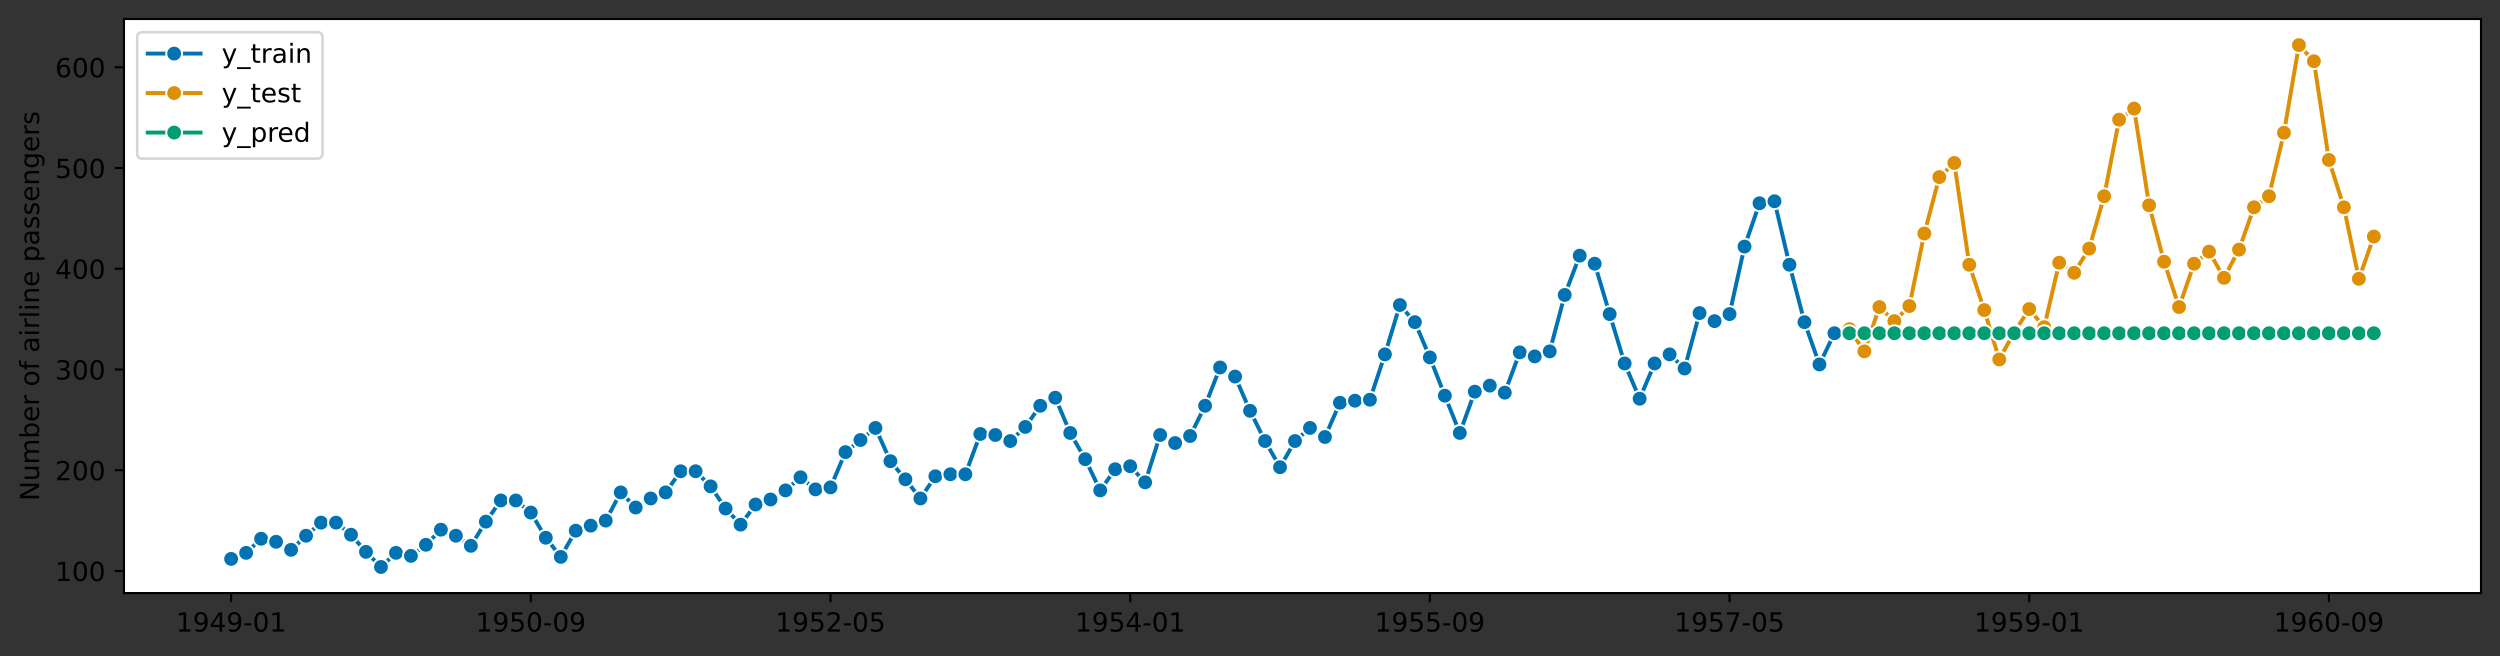 <?xml version="1.0" encoding="utf-8" standalone="no"?>
<!DOCTYPE svg PUBLIC "-//W3C//DTD SVG 1.1//EN"
  "http://www.w3.org/Graphics/SVG/1.1/DTD/svg11.dtd">
<!-- Created with matplotlib (https://matplotlib.org/) -->
<svg height="248.518pt" version="1.1" viewBox="0 0 946.966 248.518" width="946.966pt" xmlns="http://www.w3.org/2000/svg" xmlns:xlink="http://www.w3.org/1999/xlink">
 <rect x="0" y="0" width="946.966" height="248.518" fill="#333333" stroke="none"/>
 <defs>
  <style type="text/css">*{stroke-linecap:butt;stroke-linejoin:round;}</style>
 </defs>
 <g id="figure_1">
  <g id="patch_1">
   <path d="M 0 248.518 
L 946.966 248.518 
L 946.966 0 
L 0 0 
z
" style="fill:none;"/>
  </g>
  <g id="axes_1">
   <g id="patch_2">
    <path d="M 46.966 224.64 
L 939.766 224.64 
L 939.766 7.2 
L 46.966 7.2 
z
" style="fill:#ffffff;"/>
   </g>
   <g id="matplotlib.axis_1">
    <g id="xtick_1">
     <g id="line2d_1">
      <defs>
       <path d="M 0 0 
L 0 3.5 
" id="m942832adcb" style="stroke:#000000;stroke-width:0.8;"/>
      </defs>
      <g>
       <use style="stroke:#000000;stroke-width:0.8;" x="87.547" xlink:href="#m942832adcb" y="224.64"/>
      </g>
     </g>
     <g id="text_1">
      <!-- 1949-01 -->
      <g transform="translate(66.656 239.238)scale(0.1 -0.1)">
       <defs>
        <path d="M 12.406 8.297 
L 28.516 8.297 
L 28.516 63.922 
L 10.984 60.406 
L 10.984 69.391 
L 28.422 72.906 
L 38.281 72.906 
L 38.281 8.297 
L 54.391 8.297 
L 54.391 0 
L 12.406 0 
z
" id="DejaVuSans-49"/>
        <path d="M 10.984 1.516 
L 10.984 10.5 
Q 14.703 8.734 18.5 7.812 
Q 22.312 6.891 25.984 6.891 
Q 35.75 6.891 40.891 13.453 
Q 46.047 20.016 46.781 33.406 
Q 43.953 29.203 39.594 26.953 
Q 35.25 24.703 29.984 24.703 
Q 19.047 24.703 12.672 31.312 
Q 6.297 37.938 6.297 49.422 
Q 6.297 60.641 12.938 67.422 
Q 19.578 74.219 30.609 74.219 
Q 43.266 74.219 49.922 64.516 
Q 56.594 54.828 56.594 36.375 
Q 56.594 19.141 48.406 8.859 
Q 40.234 -1.422 26.422 -1.422 
Q 22.703 -1.422 18.891 -0.688 
Q 15.094 0.047 10.984 1.516 
z
M 30.609 32.422 
Q 37.25 32.422 41.125 36.953 
Q 45.016 41.5 45.016 49.422 
Q 45.016 57.281 41.125 61.844 
Q 37.25 66.406 30.609 66.406 
Q 23.969 66.406 20.094 61.844 
Q 16.219 57.281 16.219 49.422 
Q 16.219 41.5 20.094 36.953 
Q 23.969 32.422 30.609 32.422 
z
" id="DejaVuSans-57"/>
        <path d="M 37.797 64.312 
L 12.891 25.391 
L 37.797 25.391 
z
M 35.203 72.906 
L 47.609 72.906 
L 47.609 25.391 
L 58.016 25.391 
L 58.016 17.188 
L 47.609 17.188 
L 47.609 0 
L 37.797 0 
L 37.797 17.188 
L 4.891 17.188 
L 4.891 26.703 
z
" id="DejaVuSans-52"/>
        <path d="M 4.891 31.391 
L 31.203 31.391 
L 31.203 23.391 
L 4.891 23.391 
z
" id="DejaVuSans-45"/>
        <path d="M 31.781 66.406 
Q 24.172 66.406 20.328 58.906 
Q 16.5 51.422 16.5 36.375 
Q 16.5 21.391 20.328 13.891 
Q 24.172 6.391 31.781 6.391 
Q 39.453 6.391 43.281 13.891 
Q 47.125 21.391 47.125 36.375 
Q 47.125 51.422 43.281 58.906 
Q 39.453 66.406 31.781 66.406 
z
M 31.781 74.219 
Q 44.047 74.219 50.516 64.516 
Q 56.984 54.828 56.984 36.375 
Q 56.984 17.969 50.516 8.266 
Q 44.047 -1.422 31.781 -1.422 
Q 19.531 -1.422 13.062 8.266 
Q 6.594 17.969 6.594 36.375 
Q 6.594 54.828 13.062 64.516 
Q 19.531 74.219 31.781 74.219 
z
" id="DejaVuSans-48"/>
       </defs>
       <use xlink:href="#DejaVuSans-49"/>
       <use x="63.623" xlink:href="#DejaVuSans-57"/>
       <use x="127.246" xlink:href="#DejaVuSans-52"/>
       <use x="190.869" xlink:href="#DejaVuSans-57"/>
       <use x="254.492" xlink:href="#DejaVuSans-45"/>
       <use x="290.576" xlink:href="#DejaVuSans-48"/>
       <use x="354.199" xlink:href="#DejaVuSans-49"/>
      </g>
     </g>
    </g>
    <g id="xtick_2">
     <g id="line2d_2">
      <g>
       <use style="stroke:#000000;stroke-width:0.8;" x="201.063" xlink:href="#m942832adcb" y="224.64"/>
      </g>
     </g>
     <g id="text_2">
      <!-- 1950-09 -->
      <g transform="translate(180.172 239.238)scale(0.1 -0.1)">
       <defs>
        <path d="M 10.797 72.906 
L 49.516 72.906 
L 49.516 64.594 
L 19.828 64.594 
L 19.828 46.734 
Q 21.969 47.469 24.109 47.828 
Q 26.266 48.188 28.422 48.188 
Q 40.625 48.188 47.75 41.5 
Q 54.891 34.812 54.891 23.391 
Q 54.891 11.625 47.562 5.094 
Q 40.234 -1.422 26.906 -1.422 
Q 22.312 -1.422 17.547 -0.641 
Q 12.797 0.141 7.719 1.703 
L 7.719 11.625 
Q 12.109 9.234 16.797 8.062 
Q 21.484 6.891 26.703 6.891 
Q 35.156 6.891 40.078 11.328 
Q 45.016 15.766 45.016 23.391 
Q 45.016 31 40.078 35.438 
Q 35.156 39.891 26.703 39.891 
Q 22.75 39.891 18.812 39.016 
Q 14.891 38.141 10.797 36.281 
z
" id="DejaVuSans-53"/>
       </defs>
       <use xlink:href="#DejaVuSans-49"/>
       <use x="63.623" xlink:href="#DejaVuSans-57"/>
       <use x="127.246" xlink:href="#DejaVuSans-53"/>
       <use x="190.869" xlink:href="#DejaVuSans-48"/>
       <use x="254.492" xlink:href="#DejaVuSans-45"/>
       <use x="290.576" xlink:href="#DejaVuSans-48"/>
       <use x="354.199" xlink:href="#DejaVuSans-57"/>
      </g>
     </g>
    </g>
    <g id="xtick_3">
     <g id="line2d_3">
      <g>
       <use style="stroke:#000000;stroke-width:0.8;" x="314.579" xlink:href="#m942832adcb" y="224.64"/>
      </g>
     </g>
     <g id="text_3">
      <!-- 1952-05 -->
      <g transform="translate(293.687 239.238)scale(0.1 -0.1)">
       <defs>
        <path d="M 19.188 8.297 
L 53.609 8.297 
L 53.609 0 
L 7.328 0 
L 7.328 8.297 
Q 12.938 14.109 22.625 23.891 
Q 32.328 33.688 34.812 36.531 
Q 39.547 41.844 41.422 45.531 
Q 43.312 49.219 43.312 52.781 
Q 43.312 58.594 39.234 62.25 
Q 35.156 65.922 28.609 65.922 
Q 23.969 65.922 18.812 64.312 
Q 13.672 62.703 7.812 59.422 
L 7.812 69.391 
Q 13.766 71.781 18.938 73 
Q 24.125 74.219 28.422 74.219 
Q 39.75 74.219 46.484 68.547 
Q 53.219 62.891 53.219 53.422 
Q 53.219 48.922 51.531 44.891 
Q 49.859 40.875 45.406 35.406 
Q 44.188 33.984 37.641 27.219 
Q 31.109 20.453 19.188 8.297 
z
" id="DejaVuSans-50"/>
       </defs>
       <use xlink:href="#DejaVuSans-49"/>
       <use x="63.623" xlink:href="#DejaVuSans-57"/>
       <use x="127.246" xlink:href="#DejaVuSans-53"/>
       <use x="190.869" xlink:href="#DejaVuSans-50"/>
       <use x="254.492" xlink:href="#DejaVuSans-45"/>
       <use x="290.576" xlink:href="#DejaVuSans-48"/>
       <use x="354.199" xlink:href="#DejaVuSans-53"/>
      </g>
     </g>
    </g>
    <g id="xtick_4">
     <g id="line2d_4">
      <g>
       <use style="stroke:#000000;stroke-width:0.8;" x="428.094" xlink:href="#m942832adcb" y="224.64"/>
      </g>
     </g>
     <g id="text_4">
      <!-- 1954-01 -->
      <g transform="translate(407.203 239.238)scale(0.1 -0.1)">
       <use xlink:href="#DejaVuSans-49"/>
       <use x="63.623" xlink:href="#DejaVuSans-57"/>
       <use x="127.246" xlink:href="#DejaVuSans-53"/>
       <use x="190.869" xlink:href="#DejaVuSans-52"/>
       <use x="254.492" xlink:href="#DejaVuSans-45"/>
       <use x="290.576" xlink:href="#DejaVuSans-48"/>
       <use x="354.199" xlink:href="#DejaVuSans-49"/>
      </g>
     </g>
    </g>
    <g id="xtick_5">
     <g id="line2d_5">
      <g>
       <use style="stroke:#000000;stroke-width:0.8;" x="541.61" xlink:href="#m942832adcb" y="224.64"/>
      </g>
     </g>
     <g id="text_5">
      <!-- 1955-09 -->
      <g transform="translate(520.718 239.238)scale(0.1 -0.1)">
       <use xlink:href="#DejaVuSans-49"/>
       <use x="63.623" xlink:href="#DejaVuSans-57"/>
       <use x="127.246" xlink:href="#DejaVuSans-53"/>
       <use x="190.869" xlink:href="#DejaVuSans-53"/>
       <use x="254.492" xlink:href="#DejaVuSans-45"/>
       <use x="290.576" xlink:href="#DejaVuSans-48"/>
       <use x="354.199" xlink:href="#DejaVuSans-57"/>
      </g>
     </g>
    </g>
    <g id="xtick_6">
     <g id="line2d_6">
      <g>
       <use style="stroke:#000000;stroke-width:0.8;" x="655.125" xlink:href="#m942832adcb" y="224.64"/>
      </g>
     </g>
     <g id="text_6">
      <!-- 1957-05 -->
      <g transform="translate(634.234 239.238)scale(0.1 -0.1)">
       <defs>
        <path d="M 8.203 72.906 
L 55.078 72.906 
L 55.078 68.703 
L 28.609 0 
L 18.312 0 
L 43.219 64.594 
L 8.203 64.594 
z
" id="DejaVuSans-55"/>
       </defs>
       <use xlink:href="#DejaVuSans-49"/>
       <use x="63.623" xlink:href="#DejaVuSans-57"/>
       <use x="127.246" xlink:href="#DejaVuSans-53"/>
       <use x="190.869" xlink:href="#DejaVuSans-55"/>
       <use x="254.492" xlink:href="#DejaVuSans-45"/>
       <use x="290.576" xlink:href="#DejaVuSans-48"/>
       <use x="354.199" xlink:href="#DejaVuSans-53"/>
      </g>
     </g>
    </g>
    <g id="xtick_7">
     <g id="line2d_7">
      <g>
       <use style="stroke:#000000;stroke-width:0.8;" x="768.641" xlink:href="#m942832adcb" y="224.64"/>
      </g>
     </g>
     <g id="text_7">
      <!-- 1959-01 -->
      <g transform="translate(747.749 239.238)scale(0.1 -0.1)">
       <use xlink:href="#DejaVuSans-49"/>
       <use x="63.623" xlink:href="#DejaVuSans-57"/>
       <use x="127.246" xlink:href="#DejaVuSans-53"/>
       <use x="190.869" xlink:href="#DejaVuSans-57"/>
       <use x="254.492" xlink:href="#DejaVuSans-45"/>
       <use x="290.576" xlink:href="#DejaVuSans-48"/>
       <use x="354.199" xlink:href="#DejaVuSans-49"/>
      </g>
     </g>
    </g>
    <g id="xtick_8">
     <g id="line2d_8">
      <g>
       <use style="stroke:#000000;stroke-width:0.8;" x="882.156" xlink:href="#m942832adcb" y="224.64"/>
      </g>
     </g>
     <g id="text_8">
      <!-- 1960-09 -->
      <g transform="translate(861.265 239.238)scale(0.1 -0.1)">
       <defs>
        <path d="M 33.016 40.375 
Q 26.375 40.375 22.484 35.828 
Q 18.609 31.297 18.609 23.391 
Q 18.609 15.531 22.484 10.953 
Q 26.375 6.391 33.016 6.391 
Q 39.656 6.391 43.531 10.953 
Q 47.406 15.531 47.406 23.391 
Q 47.406 31.297 43.531 35.828 
Q 39.656 40.375 33.016 40.375 
z
M 52.594 71.297 
L 52.594 62.312 
Q 48.875 64.062 45.094 64.984 
Q 41.312 65.922 37.594 65.922 
Q 27.828 65.922 22.672 59.328 
Q 17.531 52.734 16.797 39.406 
Q 19.672 43.656 24.016 45.922 
Q 28.375 48.188 33.594 48.188 
Q 44.578 48.188 50.953 41.516 
Q 57.328 34.859 57.328 23.391 
Q 57.328 12.156 50.688 5.359 
Q 44.047 -1.422 33.016 -1.422 
Q 20.359 -1.422 13.672 8.266 
Q 6.984 17.969 6.984 36.375 
Q 6.984 53.656 15.188 63.938 
Q 23.391 74.219 37.203 74.219 
Q 40.922 74.219 44.703 73.484 
Q 48.484 72.75 52.594 71.297 
z
" id="DejaVuSans-54"/>
       </defs>
       <use xlink:href="#DejaVuSans-49"/>
       <use x="63.623" xlink:href="#DejaVuSans-57"/>
       <use x="127.246" xlink:href="#DejaVuSans-54"/>
       <use x="190.869" xlink:href="#DejaVuSans-48"/>
       <use x="254.492" xlink:href="#DejaVuSans-45"/>
       <use x="290.576" xlink:href="#DejaVuSans-48"/>
       <use x="354.199" xlink:href="#DejaVuSans-57"/>
      </g>
     </g>
    </g>
   </g>
   <g id="matplotlib.axis_2">
    <g id="ytick_1">
     <g id="line2d_9">
      <defs>
       <path d="M 0 0 
L -3.5 0 
" id="m15d67c7ca5" style="stroke:#000000;stroke-width:0.8;"/>
      </defs>
      <g>
       <use style="stroke:#000000;stroke-width:0.8;" x="46.966" xlink:href="#m15d67c7ca5" y="216.283"/>
      </g>
     </g>
     <g id="text_9">
      <!-- 100 -->
      <g transform="translate(20.878 220.082)scale(0.1 -0.1)">
       <use xlink:href="#DejaVuSans-49"/>
       <use x="63.623" xlink:href="#DejaVuSans-48"/>
       <use x="127.246" xlink:href="#DejaVuSans-48"/>
      </g>
     </g>
    </g>
    <g id="ytick_2">
     <g id="line2d_10">
      <g>
       <use style="stroke:#000000;stroke-width:0.8;" x="46.966" xlink:href="#m15d67c7ca5" y="178.122"/>
      </g>
     </g>
     <g id="text_10">
      <!-- 200 -->
      <g transform="translate(20.878 181.921)scale(0.1 -0.1)">
       <use xlink:href="#DejaVuSans-50"/>
       <use x="63.623" xlink:href="#DejaVuSans-48"/>
       <use x="127.246" xlink:href="#DejaVuSans-48"/>
      </g>
     </g>
    </g>
    <g id="ytick_3">
     <g id="line2d_11">
      <g>
       <use style="stroke:#000000;stroke-width:0.8;" x="46.966" xlink:href="#m15d67c7ca5" y="139.961"/>
      </g>
     </g>
     <g id="text_11">
      <!-- 300 -->
      <g transform="translate(20.878 143.76)scale(0.1 -0.1)">
       <defs>
        <path d="M 40.578 39.312 
Q 47.656 37.797 51.625 33 
Q 55.609 28.219 55.609 21.188 
Q 55.609 10.406 48.188 4.484 
Q 40.766 -1.422 27.094 -1.422 
Q 22.516 -1.422 17.656 -0.516 
Q 12.797 0.391 7.625 2.203 
L 7.625 11.719 
Q 11.719 9.328 16.594 8.109 
Q 21.484 6.891 26.812 6.891 
Q 36.078 6.891 40.938 10.547 
Q 45.797 14.203 45.797 21.188 
Q 45.797 27.641 41.281 31.266 
Q 36.766 34.906 28.719 34.906 
L 20.219 34.906 
L 20.219 43.016 
L 29.109 43.016 
Q 36.375 43.016 40.234 45.922 
Q 44.094 48.828 44.094 54.297 
Q 44.094 59.906 40.109 62.906 
Q 36.141 65.922 28.719 65.922 
Q 24.656 65.922 20.016 65.031 
Q 15.375 64.156 9.812 62.312 
L 9.812 71.094 
Q 15.438 72.656 20.344 73.438 
Q 25.25 74.219 29.594 74.219 
Q 40.828 74.219 47.359 69.109 
Q 53.906 64.016 53.906 55.328 
Q 53.906 49.266 50.438 45.094 
Q 46.969 40.922 40.578 39.312 
z
" id="DejaVuSans-51"/>
       </defs>
       <use xlink:href="#DejaVuSans-51"/>
       <use x="63.623" xlink:href="#DejaVuSans-48"/>
       <use x="127.246" xlink:href="#DejaVuSans-48"/>
      </g>
     </g>
    </g>
    <g id="ytick_4">
     <g id="line2d_12">
      <g>
       <use style="stroke:#000000;stroke-width:0.8;" x="46.966" xlink:href="#m15d67c7ca5" y="101.801"/>
      </g>
     </g>
     <g id="text_12">
      <!-- 400 -->
      <g transform="translate(20.878 105.6)scale(0.1 -0.1)">
       <use xlink:href="#DejaVuSans-52"/>
       <use x="63.623" xlink:href="#DejaVuSans-48"/>
       <use x="127.246" xlink:href="#DejaVuSans-48"/>
      </g>
     </g>
    </g>
    <g id="ytick_5">
     <g id="line2d_13">
      <g>
       <use style="stroke:#000000;stroke-width:0.8;" x="46.966" xlink:href="#m15d67c7ca5" y="63.64"/>
      </g>
     </g>
     <g id="text_13">
      <!-- 500 -->
      <g transform="translate(20.878 67.439)scale(0.1 -0.1)">
       <use xlink:href="#DejaVuSans-53"/>
       <use x="63.623" xlink:href="#DejaVuSans-48"/>
       <use x="127.246" xlink:href="#DejaVuSans-48"/>
      </g>
     </g>
    </g>
    <g id="ytick_6">
     <g id="line2d_14">
      <g>
       <use style="stroke:#000000;stroke-width:0.8;" x="46.966" xlink:href="#m15d67c7ca5" y="25.479"/>
      </g>
     </g>
     <g id="text_14">
      <!-- 600 -->
      <g transform="translate(20.878 29.278)scale(0.1 -0.1)">
       <use xlink:href="#DejaVuSans-54"/>
       <use x="63.623" xlink:href="#DejaVuSans-48"/>
       <use x="127.246" xlink:href="#DejaVuSans-48"/>
      </g>
     </g>
    </g>
    <g id="text_15">
     <!-- Number of airline passengers -->
     <g transform="translate(14.798 189.729)rotate(-90)scale(0.1 -0.1)">
      <defs>
       <path d="M 9.812 72.906 
L 23.094 72.906 
L 55.422 11.922 
L 55.422 72.906 
L 64.984 72.906 
L 64.984 0 
L 51.703 0 
L 19.391 60.984 
L 19.391 0 
L 9.812 0 
z
" id="DejaVuSans-78"/>
       <path d="M 8.5 21.578 
L 8.5 54.688 
L 17.484 54.688 
L 17.484 21.922 
Q 17.484 14.156 20.5 10.266 
Q 23.531 6.391 29.594 6.391 
Q 36.859 6.391 41.078 11.031 
Q 45.312 15.672 45.312 23.688 
L 45.312 54.688 
L 54.297 54.688 
L 54.297 0 
L 45.312 0 
L 45.312 8.406 
Q 42.047 3.422 37.719 1 
Q 33.406 -1.422 27.688 -1.422 
Q 18.266 -1.422 13.375 4.438 
Q 8.5 10.297 8.5 21.578 
z
M 31.109 56 
z
" id="DejaVuSans-117"/>
       <path d="M 52 44.188 
Q 55.375 50.25 60.062 53.125 
Q 64.75 56 71.094 56 
Q 79.641 56 84.281 50.016 
Q 88.922 44.047 88.922 33.016 
L 88.922 0 
L 79.891 0 
L 79.891 32.719 
Q 79.891 40.578 77.094 44.375 
Q 74.312 48.188 68.609 48.188 
Q 61.625 48.188 57.562 43.547 
Q 53.516 38.922 53.516 30.906 
L 53.516 0 
L 44.484 0 
L 44.484 32.719 
Q 44.484 40.625 41.703 44.406 
Q 38.922 48.188 33.109 48.188 
Q 26.219 48.188 22.156 43.531 
Q 18.109 38.875 18.109 30.906 
L 18.109 0 
L 9.078 0 
L 9.078 54.688 
L 18.109 54.688 
L 18.109 46.188 
Q 21.188 51.219 25.484 53.609 
Q 29.781 56 35.688 56 
Q 41.656 56 45.828 52.969 
Q 50 49.953 52 44.188 
z
" id="DejaVuSans-109"/>
       <path d="M 48.688 27.297 
Q 48.688 37.203 44.609 42.844 
Q 40.531 48.484 33.406 48.484 
Q 26.266 48.484 22.188 42.844 
Q 18.109 37.203 18.109 27.297 
Q 18.109 17.391 22.188 11.75 
Q 26.266 6.109 33.406 6.109 
Q 40.531 6.109 44.609 11.75 
Q 48.688 17.391 48.688 27.297 
z
M 18.109 46.391 
Q 20.953 51.266 25.266 53.625 
Q 29.594 56 35.594 56 
Q 45.562 56 51.781 48.094 
Q 58.016 40.188 58.016 27.297 
Q 58.016 14.406 51.781 6.484 
Q 45.562 -1.422 35.594 -1.422 
Q 29.594 -1.422 25.266 0.953 
Q 20.953 3.328 18.109 8.203 
L 18.109 0 
L 9.078 0 
L 9.078 75.984 
L 18.109 75.984 
z
" id="DejaVuSans-98"/>
       <path d="M 56.203 29.594 
L 56.203 25.203 
L 14.891 25.203 
Q 15.484 15.922 20.484 11.062 
Q 25.484 6.203 34.422 6.203 
Q 39.594 6.203 44.453 7.469 
Q 49.312 8.734 54.109 11.281 
L 54.109 2.781 
Q 49.266 0.734 44.188 -0.344 
Q 39.109 -1.422 33.891 -1.422 
Q 20.797 -1.422 13.156 6.188 
Q 5.516 13.812 5.516 26.812 
Q 5.516 40.234 12.766 48.109 
Q 20.016 56 32.328 56 
Q 43.359 56 49.781 48.891 
Q 56.203 41.797 56.203 29.594 
z
M 47.219 32.234 
Q 47.125 39.594 43.094 43.984 
Q 39.062 48.391 32.422 48.391 
Q 24.906 48.391 20.391 44.141 
Q 15.875 39.891 15.188 32.172 
z
" id="DejaVuSans-101"/>
       <path d="M 41.109 46.297 
Q 39.594 47.172 37.812 47.578 
Q 36.031 48 33.891 48 
Q 26.266 48 22.188 43.047 
Q 18.109 38.094 18.109 28.812 
L 18.109 0 
L 9.078 0 
L 9.078 54.688 
L 18.109 54.688 
L 18.109 46.188 
Q 20.953 51.172 25.484 53.578 
Q 30.031 56 36.531 56 
Q 37.453 56 38.578 55.875 
Q 39.703 55.766 41.062 55.516 
z
" id="DejaVuSans-114"/>
       <path id="DejaVuSans-32"/>
       <path d="M 30.609 48.391 
Q 23.391 48.391 19.188 42.75 
Q 14.984 37.109 14.984 27.297 
Q 14.984 17.484 19.156 11.844 
Q 23.344 6.203 30.609 6.203 
Q 37.797 6.203 41.984 11.859 
Q 46.188 17.531 46.188 27.297 
Q 46.188 37.016 41.984 42.703 
Q 37.797 48.391 30.609 48.391 
z
M 30.609 56 
Q 42.328 56 49.016 48.375 
Q 55.719 40.766 55.719 27.297 
Q 55.719 13.875 49.016 6.219 
Q 42.328 -1.422 30.609 -1.422 
Q 18.844 -1.422 12.172 6.219 
Q 5.516 13.875 5.516 27.297 
Q 5.516 40.766 12.172 48.375 
Q 18.844 56 30.609 56 
z
" id="DejaVuSans-111"/>
       <path d="M 37.109 75.984 
L 37.109 68.5 
L 28.516 68.5 
Q 23.688 68.5 21.797 66.547 
Q 19.922 64.594 19.922 59.516 
L 19.922 54.688 
L 34.719 54.688 
L 34.719 47.703 
L 19.922 47.703 
L 19.922 0 
L 10.891 0 
L 10.891 47.703 
L 2.297 47.703 
L 2.297 54.688 
L 10.891 54.688 
L 10.891 58.5 
Q 10.891 67.625 15.141 71.797 
Q 19.391 75.984 28.609 75.984 
z
" id="DejaVuSans-102"/>
       <path d="M 34.281 27.484 
Q 23.391 27.484 19.188 25 
Q 14.984 22.516 14.984 16.5 
Q 14.984 11.719 18.141 8.906 
Q 21.297 6.109 26.703 6.109 
Q 34.188 6.109 38.703 11.406 
Q 43.219 16.703 43.219 25.484 
L 43.219 27.484 
z
M 52.203 31.203 
L 52.203 0 
L 43.219 0 
L 43.219 8.297 
Q 40.141 3.328 35.547 0.953 
Q 30.953 -1.422 24.312 -1.422 
Q 15.922 -1.422 10.953 3.297 
Q 6 8.016 6 15.922 
Q 6 25.141 12.172 29.828 
Q 18.359 34.516 30.609 34.516 
L 43.219 34.516 
L 43.219 35.406 
Q 43.219 41.609 39.141 45 
Q 35.062 48.391 27.688 48.391 
Q 23 48.391 18.547 47.266 
Q 14.109 46.141 10.016 43.891 
L 10.016 52.203 
Q 14.938 54.109 19.578 55.047 
Q 24.219 56 28.609 56 
Q 40.484 56 46.344 49.844 
Q 52.203 43.703 52.203 31.203 
z
" id="DejaVuSans-97"/>
       <path d="M 9.422 54.688 
L 18.406 54.688 
L 18.406 0 
L 9.422 0 
z
M 9.422 75.984 
L 18.406 75.984 
L 18.406 64.594 
L 9.422 64.594 
z
" id="DejaVuSans-105"/>
       <path d="M 9.422 75.984 
L 18.406 75.984 
L 18.406 0 
L 9.422 0 
z
" id="DejaVuSans-108"/>
       <path d="M 54.891 33.016 
L 54.891 0 
L 45.906 0 
L 45.906 32.719 
Q 45.906 40.484 42.875 44.328 
Q 39.844 48.188 33.797 48.188 
Q 26.516 48.188 22.312 43.547 
Q 18.109 38.922 18.109 30.906 
L 18.109 0 
L 9.078 0 
L 9.078 54.688 
L 18.109 54.688 
L 18.109 46.188 
Q 21.344 51.125 25.703 53.562 
Q 30.078 56 35.797 56 
Q 45.219 56 50.047 50.172 
Q 54.891 44.344 54.891 33.016 
z
" id="DejaVuSans-110"/>
       <path d="M 18.109 8.203 
L 18.109 -20.797 
L 9.078 -20.797 
L 9.078 54.688 
L 18.109 54.688 
L 18.109 46.391 
Q 20.953 51.266 25.266 53.625 
Q 29.594 56 35.594 56 
Q 45.562 56 51.781 48.094 
Q 58.016 40.188 58.016 27.297 
Q 58.016 14.406 51.781 6.484 
Q 45.562 -1.422 35.594 -1.422 
Q 29.594 -1.422 25.266 0.953 
Q 20.953 3.328 18.109 8.203 
z
M 48.688 27.297 
Q 48.688 37.203 44.609 42.844 
Q 40.531 48.484 33.406 48.484 
Q 26.266 48.484 22.188 42.844 
Q 18.109 37.203 18.109 27.297 
Q 18.109 17.391 22.188 11.75 
Q 26.266 6.109 33.406 6.109 
Q 40.531 6.109 44.609 11.75 
Q 48.688 17.391 48.688 27.297 
z
" id="DejaVuSans-112"/>
       <path d="M 44.281 53.078 
L 44.281 44.578 
Q 40.484 46.531 36.375 47.5 
Q 32.281 48.484 27.875 48.484 
Q 21.188 48.484 17.844 46.438 
Q 14.5 44.391 14.5 40.281 
Q 14.5 37.156 16.891 35.375 
Q 19.281 33.594 26.516 31.984 
L 29.594 31.297 
Q 39.156 29.25 43.188 25.516 
Q 47.219 21.781 47.219 15.094 
Q 47.219 7.469 41.188 3.016 
Q 35.156 -1.422 24.609 -1.422 
Q 20.219 -1.422 15.453 -0.562 
Q 10.688 0.297 5.422 2 
L 5.422 11.281 
Q 10.406 8.688 15.234 7.391 
Q 20.062 6.109 24.812 6.109 
Q 31.156 6.109 34.562 8.281 
Q 37.984 10.453 37.984 14.406 
Q 37.984 18.062 35.516 20.016 
Q 33.062 21.969 24.703 23.781 
L 21.578 24.516 
Q 13.234 26.266 9.516 29.906 
Q 5.812 33.547 5.812 39.891 
Q 5.812 47.609 11.281 51.797 
Q 16.75 56 26.812 56 
Q 31.781 56 36.172 55.266 
Q 40.578 54.547 44.281 53.078 
z
" id="DejaVuSans-115"/>
       <path d="M 45.406 27.984 
Q 45.406 37.75 41.375 43.109 
Q 37.359 48.484 30.078 48.484 
Q 22.859 48.484 18.828 43.109 
Q 14.797 37.75 14.797 27.984 
Q 14.797 18.266 18.828 12.891 
Q 22.859 7.516 30.078 7.516 
Q 37.359 7.516 41.375 12.891 
Q 45.406 18.266 45.406 27.984 
z
M 54.391 6.781 
Q 54.391 -7.172 48.188 -13.984 
Q 42 -20.797 29.203 -20.797 
Q 24.469 -20.797 20.266 -20.094 
Q 16.062 -19.391 12.109 -17.922 
L 12.109 -9.188 
Q 16.062 -11.328 19.922 -12.344 
Q 23.781 -13.375 27.781 -13.375 
Q 36.625 -13.375 41.016 -8.766 
Q 45.406 -4.156 45.406 5.172 
L 45.406 9.625 
Q 42.625 4.781 38.281 2.391 
Q 33.938 0 27.875 0 
Q 17.828 0 11.672 7.656 
Q 5.516 15.328 5.516 27.984 
Q 5.516 40.672 11.672 48.328 
Q 17.828 56 27.875 56 
Q 33.938 56 38.281 53.609 
Q 42.625 51.219 45.406 46.391 
L 45.406 54.688 
L 54.391 54.688 
z
" id="DejaVuSans-103"/>
      </defs>
      <use xlink:href="#DejaVuSans-78"/>
      <use x="74.805" xlink:href="#DejaVuSans-117"/>
      <use x="138.184" xlink:href="#DejaVuSans-109"/>
      <use x="235.596" xlink:href="#DejaVuSans-98"/>
      <use x="299.072" xlink:href="#DejaVuSans-101"/>
      <use x="360.596" xlink:href="#DejaVuSans-114"/>
      <use x="401.709" xlink:href="#DejaVuSans-32"/>
      <use x="433.496" xlink:href="#DejaVuSans-111"/>
      <use x="494.678" xlink:href="#DejaVuSans-102"/>
      <use x="529.883" xlink:href="#DejaVuSans-32"/>
      <use x="561.67" xlink:href="#DejaVuSans-97"/>
      <use x="622.949" xlink:href="#DejaVuSans-105"/>
      <use x="650.732" xlink:href="#DejaVuSans-114"/>
      <use x="691.846" xlink:href="#DejaVuSans-108"/>
      <use x="719.629" xlink:href="#DejaVuSans-105"/>
      <use x="747.412" xlink:href="#DejaVuSans-110"/>
      <use x="810.791" xlink:href="#DejaVuSans-101"/>
      <use x="872.314" xlink:href="#DejaVuSans-32"/>
      <use x="904.102" xlink:href="#DejaVuSans-112"/>
      <use x="967.578" xlink:href="#DejaVuSans-97"/>
      <use x="1028.857" xlink:href="#DejaVuSans-115"/>
      <use x="1080.957" xlink:href="#DejaVuSans-115"/>
      <use x="1133.057" xlink:href="#DejaVuSans-101"/>
      <use x="1194.58" xlink:href="#DejaVuSans-110"/>
      <use x="1257.959" xlink:href="#DejaVuSans-103"/>
      <use x="1321.436" xlink:href="#DejaVuSans-101"/>
      <use x="1382.959" xlink:href="#DejaVuSans-114"/>
      <use x="1424.072" xlink:href="#DejaVuSans-115"/>
     </g>
    </g>
   </g>
   <g id="line2d_15">
    <path clip-path="url(#p59efa06664)" d="M 87.547 211.704 
L 93.223 209.414 
L 98.899 204.071 
L 104.575 205.216 
L 110.251 208.269 
L 115.926 202.927 
L 121.602 197.966 
L 127.278 197.966 
L 132.954 202.545 
L 138.629 209.032 
L 144.305 214.756 
L 149.981 209.414 
L 155.657 210.559 
L 161.333 206.361 
L 167.008 200.637 
L 172.684 202.927 
L 178.36 206.743 
L 184.036 197.584 
L 189.711 189.57 
L 195.387 189.57 
L 201.063 194.15 
L 206.739 203.69 
L 212.415 210.94 
L 218.09 201.018 
L 223.766 199.11 
L 229.442 197.202 
L 235.118 186.517 
L 240.793 192.242 
L 246.469 188.807 
L 252.145 186.517 
L 257.821 178.504 
L 263.497 178.504 
L 269.172 184.228 
L 274.848 192.623 
L 280.524 198.729 
L 286.2 191.097 
L 291.875 189.189 
L 297.551 185.754 
L 303.227 180.793 
L 308.903 185.373 
L 314.579 184.609 
L 320.254 171.253 
L 325.93 166.674 
L 331.606 162.095 
L 337.282 174.688 
L 342.957 181.557 
L 348.633 188.807 
L 354.309 180.412 
L 359.985 179.648 
L 365.661 179.648 
L 371.336 164.384 
L 377.012 164.766 
L 382.688 167.055 
L 388.364 161.713 
L 394.039 153.699 
L 399.715 150.646 
L 405.391 164.003 
L 411.067 173.924 
L 416.743 185.754 
L 422.418 177.74 
L 428.094 176.596 
L 433.77 182.701 
L 439.446 164.766 
L 445.122 167.819 
L 450.797 165.147 
L 456.473 153.699 
L 462.149 139.198 
L 467.825 142.633 
L 473.5 155.607 
L 479.176 167.055 
L 484.852 176.977 
L 490.528 167.055 
L 496.204 162.095 
L 501.879 165.529 
L 507.555 152.554 
L 513.231 151.791 
L 518.907 151.41 
L 524.582 134.237 
L 530.258 115.538 
L 535.934 122.026 
L 541.61 135.382 
L 547.286 149.883 
L 552.961 164.003 
L 558.637 148.357 
L 564.313 146.067 
L 569.989 148.738 
L 575.664 133.474 
L 581.34 135 
L 587.016 133.092 
L 592.692 111.722 
L 598.368 96.84 
L 604.043 99.892 
L 609.719 118.973 
L 615.395 137.672 
L 621.071 151.028 
L 626.746 137.672 
L 632.422 134.237 
L 638.098 139.58 
L 643.774 118.591 
L 649.45 121.644 
L 655.125 118.973 
L 660.801 93.405 
L 666.477 76.996 
L 672.153 76.233 
L 677.828 100.274 
L 683.504 122.026 
L 689.18 138.053 
L 694.856 126.223 
" style="fill:none;stroke:#0173b2;stroke-linecap:square;stroke-width:1.5;"/>
    <defs>
     <path d="M 0 3 
C 0.796 3 1.559 2.684 2.121 2.121 
C 2.684 1.559 3 0.796 3 0 
C 3 -0.796 2.684 -1.559 2.121 -2.121 
C 1.559 -2.684 0.796 -3 0 -3 
C -0.796 -3 -1.559 -2.684 -2.121 -2.121 
C -2.684 -1.559 -3 -0.796 -3 0 
C -3 0.796 -2.684 1.559 -2.121 2.121 
C -1.559 2.684 -0.796 3 0 3 
z
" id="m9d8ac9776b" style="stroke:#ffffff;stroke-width:0.75;"/>
    </defs>
    <g clip-path="url(#p59efa06664)">
     <use style="fill:#0173b2;stroke:#ffffff;stroke-width:0.75;" x="87.547" xlink:href="#m9d8ac9776b" y="211.704"/>
     <use style="fill:#0173b2;stroke:#ffffff;stroke-width:0.75;" x="93.223" xlink:href="#m9d8ac9776b" y="209.414"/>
     <use style="fill:#0173b2;stroke:#ffffff;stroke-width:0.75;" x="98.899" xlink:href="#m9d8ac9776b" y="204.071"/>
     <use style="fill:#0173b2;stroke:#ffffff;stroke-width:0.75;" x="104.575" xlink:href="#m9d8ac9776b" y="205.216"/>
     <use style="fill:#0173b2;stroke:#ffffff;stroke-width:0.75;" x="110.251" xlink:href="#m9d8ac9776b" y="208.269"/>
     <use style="fill:#0173b2;stroke:#ffffff;stroke-width:0.75;" x="115.926" xlink:href="#m9d8ac9776b" y="202.927"/>
     <use style="fill:#0173b2;stroke:#ffffff;stroke-width:0.75;" x="121.602" xlink:href="#m9d8ac9776b" y="197.966"/>
     <use style="fill:#0173b2;stroke:#ffffff;stroke-width:0.75;" x="127.278" xlink:href="#m9d8ac9776b" y="197.966"/>
     <use style="fill:#0173b2;stroke:#ffffff;stroke-width:0.75;" x="132.954" xlink:href="#m9d8ac9776b" y="202.545"/>
     <use style="fill:#0173b2;stroke:#ffffff;stroke-width:0.75;" x="138.629" xlink:href="#m9d8ac9776b" y="209.032"/>
     <use style="fill:#0173b2;stroke:#ffffff;stroke-width:0.75;" x="144.305" xlink:href="#m9d8ac9776b" y="214.756"/>
     <use style="fill:#0173b2;stroke:#ffffff;stroke-width:0.75;" x="149.981" xlink:href="#m9d8ac9776b" y="209.414"/>
     <use style="fill:#0173b2;stroke:#ffffff;stroke-width:0.75;" x="155.657" xlink:href="#m9d8ac9776b" y="210.559"/>
     <use style="fill:#0173b2;stroke:#ffffff;stroke-width:0.75;" x="161.333" xlink:href="#m9d8ac9776b" y="206.361"/>
     <use style="fill:#0173b2;stroke:#ffffff;stroke-width:0.75;" x="167.008" xlink:href="#m9d8ac9776b" y="200.637"/>
     <use style="fill:#0173b2;stroke:#ffffff;stroke-width:0.75;" x="172.684" xlink:href="#m9d8ac9776b" y="202.927"/>
     <use style="fill:#0173b2;stroke:#ffffff;stroke-width:0.75;" x="178.36" xlink:href="#m9d8ac9776b" y="206.743"/>
     <use style="fill:#0173b2;stroke:#ffffff;stroke-width:0.75;" x="184.036" xlink:href="#m9d8ac9776b" y="197.584"/>
     <use style="fill:#0173b2;stroke:#ffffff;stroke-width:0.75;" x="189.711" xlink:href="#m9d8ac9776b" y="189.57"/>
     <use style="fill:#0173b2;stroke:#ffffff;stroke-width:0.75;" x="195.387" xlink:href="#m9d8ac9776b" y="189.57"/>
     <use style="fill:#0173b2;stroke:#ffffff;stroke-width:0.75;" x="201.063" xlink:href="#m9d8ac9776b" y="194.15"/>
     <use style="fill:#0173b2;stroke:#ffffff;stroke-width:0.75;" x="206.739" xlink:href="#m9d8ac9776b" y="203.69"/>
     <use style="fill:#0173b2;stroke:#ffffff;stroke-width:0.75;" x="212.415" xlink:href="#m9d8ac9776b" y="210.94"/>
     <use style="fill:#0173b2;stroke:#ffffff;stroke-width:0.75;" x="218.09" xlink:href="#m9d8ac9776b" y="201.018"/>
     <use style="fill:#0173b2;stroke:#ffffff;stroke-width:0.75;" x="223.766" xlink:href="#m9d8ac9776b" y="199.11"/>
     <use style="fill:#0173b2;stroke:#ffffff;stroke-width:0.75;" x="229.442" xlink:href="#m9d8ac9776b" y="197.202"/>
     <use style="fill:#0173b2;stroke:#ffffff;stroke-width:0.75;" x="235.118" xlink:href="#m9d8ac9776b" y="186.517"/>
     <use style="fill:#0173b2;stroke:#ffffff;stroke-width:0.75;" x="240.793" xlink:href="#m9d8ac9776b" y="192.242"/>
     <use style="fill:#0173b2;stroke:#ffffff;stroke-width:0.75;" x="246.469" xlink:href="#m9d8ac9776b" y="188.807"/>
     <use style="fill:#0173b2;stroke:#ffffff;stroke-width:0.75;" x="252.145" xlink:href="#m9d8ac9776b" y="186.517"/>
     <use style="fill:#0173b2;stroke:#ffffff;stroke-width:0.75;" x="257.821" xlink:href="#m9d8ac9776b" y="178.504"/>
     <use style="fill:#0173b2;stroke:#ffffff;stroke-width:0.75;" x="263.497" xlink:href="#m9d8ac9776b" y="178.504"/>
     <use style="fill:#0173b2;stroke:#ffffff;stroke-width:0.75;" x="269.172" xlink:href="#m9d8ac9776b" y="184.228"/>
     <use style="fill:#0173b2;stroke:#ffffff;stroke-width:0.75;" x="274.848" xlink:href="#m9d8ac9776b" y="192.623"/>
     <use style="fill:#0173b2;stroke:#ffffff;stroke-width:0.75;" x="280.524" xlink:href="#m9d8ac9776b" y="198.729"/>
     <use style="fill:#0173b2;stroke:#ffffff;stroke-width:0.75;" x="286.2" xlink:href="#m9d8ac9776b" y="191.097"/>
     <use style="fill:#0173b2;stroke:#ffffff;stroke-width:0.75;" x="291.875" xlink:href="#m9d8ac9776b" y="189.189"/>
     <use style="fill:#0173b2;stroke:#ffffff;stroke-width:0.75;" x="297.551" xlink:href="#m9d8ac9776b" y="185.754"/>
     <use style="fill:#0173b2;stroke:#ffffff;stroke-width:0.75;" x="303.227" xlink:href="#m9d8ac9776b" y="180.793"/>
     <use style="fill:#0173b2;stroke:#ffffff;stroke-width:0.75;" x="308.903" xlink:href="#m9d8ac9776b" y="185.373"/>
     <use style="fill:#0173b2;stroke:#ffffff;stroke-width:0.75;" x="314.579" xlink:href="#m9d8ac9776b" y="184.609"/>
     <use style="fill:#0173b2;stroke:#ffffff;stroke-width:0.75;" x="320.254" xlink:href="#m9d8ac9776b" y="171.253"/>
     <use style="fill:#0173b2;stroke:#ffffff;stroke-width:0.75;" x="325.93" xlink:href="#m9d8ac9776b" y="166.674"/>
     <use style="fill:#0173b2;stroke:#ffffff;stroke-width:0.75;" x="331.606" xlink:href="#m9d8ac9776b" y="162.095"/>
     <use style="fill:#0173b2;stroke:#ffffff;stroke-width:0.75;" x="337.282" xlink:href="#m9d8ac9776b" y="174.688"/>
     <use style="fill:#0173b2;stroke:#ffffff;stroke-width:0.75;" x="342.957" xlink:href="#m9d8ac9776b" y="181.557"/>
     <use style="fill:#0173b2;stroke:#ffffff;stroke-width:0.75;" x="348.633" xlink:href="#m9d8ac9776b" y="188.807"/>
     <use style="fill:#0173b2;stroke:#ffffff;stroke-width:0.75;" x="354.309" xlink:href="#m9d8ac9776b" y="180.412"/>
     <use style="fill:#0173b2;stroke:#ffffff;stroke-width:0.75;" x="359.985" xlink:href="#m9d8ac9776b" y="179.648"/>
     <use style="fill:#0173b2;stroke:#ffffff;stroke-width:0.75;" x="365.661" xlink:href="#m9d8ac9776b" y="179.648"/>
     <use style="fill:#0173b2;stroke:#ffffff;stroke-width:0.75;" x="371.336" xlink:href="#m9d8ac9776b" y="164.384"/>
     <use style="fill:#0173b2;stroke:#ffffff;stroke-width:0.75;" x="377.012" xlink:href="#m9d8ac9776b" y="164.766"/>
     <use style="fill:#0173b2;stroke:#ffffff;stroke-width:0.75;" x="382.688" xlink:href="#m9d8ac9776b" y="167.055"/>
     <use style="fill:#0173b2;stroke:#ffffff;stroke-width:0.75;" x="388.364" xlink:href="#m9d8ac9776b" y="161.713"/>
     <use style="fill:#0173b2;stroke:#ffffff;stroke-width:0.75;" x="394.039" xlink:href="#m9d8ac9776b" y="153.699"/>
     <use style="fill:#0173b2;stroke:#ffffff;stroke-width:0.75;" x="399.715" xlink:href="#m9d8ac9776b" y="150.646"/>
     <use style="fill:#0173b2;stroke:#ffffff;stroke-width:0.75;" x="405.391" xlink:href="#m9d8ac9776b" y="164.003"/>
     <use style="fill:#0173b2;stroke:#ffffff;stroke-width:0.75;" x="411.067" xlink:href="#m9d8ac9776b" y="173.924"/>
     <use style="fill:#0173b2;stroke:#ffffff;stroke-width:0.75;" x="416.743" xlink:href="#m9d8ac9776b" y="185.754"/>
     <use style="fill:#0173b2;stroke:#ffffff;stroke-width:0.75;" x="422.418" xlink:href="#m9d8ac9776b" y="177.74"/>
     <use style="fill:#0173b2;stroke:#ffffff;stroke-width:0.75;" x="428.094" xlink:href="#m9d8ac9776b" y="176.596"/>
     <use style="fill:#0173b2;stroke:#ffffff;stroke-width:0.75;" x="433.77" xlink:href="#m9d8ac9776b" y="182.701"/>
     <use style="fill:#0173b2;stroke:#ffffff;stroke-width:0.75;" x="439.446" xlink:href="#m9d8ac9776b" y="164.766"/>
     <use style="fill:#0173b2;stroke:#ffffff;stroke-width:0.75;" x="445.122" xlink:href="#m9d8ac9776b" y="167.819"/>
     <use style="fill:#0173b2;stroke:#ffffff;stroke-width:0.75;" x="450.797" xlink:href="#m9d8ac9776b" y="165.147"/>
     <use style="fill:#0173b2;stroke:#ffffff;stroke-width:0.75;" x="456.473" xlink:href="#m9d8ac9776b" y="153.699"/>
     <use style="fill:#0173b2;stroke:#ffffff;stroke-width:0.75;" x="462.149" xlink:href="#m9d8ac9776b" y="139.198"/>
     <use style="fill:#0173b2;stroke:#ffffff;stroke-width:0.75;" x="467.825" xlink:href="#m9d8ac9776b" y="142.633"/>
     <use style="fill:#0173b2;stroke:#ffffff;stroke-width:0.75;" x="473.5" xlink:href="#m9d8ac9776b" y="155.607"/>
     <use style="fill:#0173b2;stroke:#ffffff;stroke-width:0.75;" x="479.176" xlink:href="#m9d8ac9776b" y="167.055"/>
     <use style="fill:#0173b2;stroke:#ffffff;stroke-width:0.75;" x="484.852" xlink:href="#m9d8ac9776b" y="176.977"/>
     <use style="fill:#0173b2;stroke:#ffffff;stroke-width:0.75;" x="490.528" xlink:href="#m9d8ac9776b" y="167.055"/>
     <use style="fill:#0173b2;stroke:#ffffff;stroke-width:0.75;" x="496.204" xlink:href="#m9d8ac9776b" y="162.095"/>
     <use style="fill:#0173b2;stroke:#ffffff;stroke-width:0.75;" x="501.879" xlink:href="#m9d8ac9776b" y="165.529"/>
     <use style="fill:#0173b2;stroke:#ffffff;stroke-width:0.75;" x="507.555" xlink:href="#m9d8ac9776b" y="152.554"/>
     <use style="fill:#0173b2;stroke:#ffffff;stroke-width:0.75;" x="513.231" xlink:href="#m9d8ac9776b" y="151.791"/>
     <use style="fill:#0173b2;stroke:#ffffff;stroke-width:0.75;" x="518.907" xlink:href="#m9d8ac9776b" y="151.41"/>
     <use style="fill:#0173b2;stroke:#ffffff;stroke-width:0.75;" x="524.582" xlink:href="#m9d8ac9776b" y="134.237"/>
     <use style="fill:#0173b2;stroke:#ffffff;stroke-width:0.75;" x="530.258" xlink:href="#m9d8ac9776b" y="115.538"/>
     <use style="fill:#0173b2;stroke:#ffffff;stroke-width:0.75;" x="535.934" xlink:href="#m9d8ac9776b" y="122.026"/>
     <use style="fill:#0173b2;stroke:#ffffff;stroke-width:0.75;" x="541.61" xlink:href="#m9d8ac9776b" y="135.382"/>
     <use style="fill:#0173b2;stroke:#ffffff;stroke-width:0.75;" x="547.286" xlink:href="#m9d8ac9776b" y="149.883"/>
     <use style="fill:#0173b2;stroke:#ffffff;stroke-width:0.75;" x="552.961" xlink:href="#m9d8ac9776b" y="164.003"/>
     <use style="fill:#0173b2;stroke:#ffffff;stroke-width:0.75;" x="558.637" xlink:href="#m9d8ac9776b" y="148.357"/>
     <use style="fill:#0173b2;stroke:#ffffff;stroke-width:0.75;" x="564.313" xlink:href="#m9d8ac9776b" y="146.067"/>
     <use style="fill:#0173b2;stroke:#ffffff;stroke-width:0.75;" x="569.989" xlink:href="#m9d8ac9776b" y="148.738"/>
     <use style="fill:#0173b2;stroke:#ffffff;stroke-width:0.75;" x="575.664" xlink:href="#m9d8ac9776b" y="133.474"/>
     <use style="fill:#0173b2;stroke:#ffffff;stroke-width:0.75;" x="581.34" xlink:href="#m9d8ac9776b" y="135"/>
     <use style="fill:#0173b2;stroke:#ffffff;stroke-width:0.75;" x="587.016" xlink:href="#m9d8ac9776b" y="133.092"/>
     <use style="fill:#0173b2;stroke:#ffffff;stroke-width:0.75;" x="592.692" xlink:href="#m9d8ac9776b" y="111.722"/>
     <use style="fill:#0173b2;stroke:#ffffff;stroke-width:0.75;" x="598.368" xlink:href="#m9d8ac9776b" y="96.84"/>
     <use style="fill:#0173b2;stroke:#ffffff;stroke-width:0.75;" x="604.043" xlink:href="#m9d8ac9776b" y="99.892"/>
     <use style="fill:#0173b2;stroke:#ffffff;stroke-width:0.75;" x="609.719" xlink:href="#m9d8ac9776b" y="118.973"/>
     <use style="fill:#0173b2;stroke:#ffffff;stroke-width:0.75;" x="615.395" xlink:href="#m9d8ac9776b" y="137.672"/>
     <use style="fill:#0173b2;stroke:#ffffff;stroke-width:0.75;" x="621.071" xlink:href="#m9d8ac9776b" y="151.028"/>
     <use style="fill:#0173b2;stroke:#ffffff;stroke-width:0.75;" x="626.746" xlink:href="#m9d8ac9776b" y="137.672"/>
     <use style="fill:#0173b2;stroke:#ffffff;stroke-width:0.75;" x="632.422" xlink:href="#m9d8ac9776b" y="134.237"/>
     <use style="fill:#0173b2;stroke:#ffffff;stroke-width:0.75;" x="638.098" xlink:href="#m9d8ac9776b" y="139.58"/>
     <use style="fill:#0173b2;stroke:#ffffff;stroke-width:0.75;" x="643.774" xlink:href="#m9d8ac9776b" y="118.591"/>
     <use style="fill:#0173b2;stroke:#ffffff;stroke-width:0.75;" x="649.45" xlink:href="#m9d8ac9776b" y="121.644"/>
     <use style="fill:#0173b2;stroke:#ffffff;stroke-width:0.75;" x="655.125" xlink:href="#m9d8ac9776b" y="118.973"/>
     <use style="fill:#0173b2;stroke:#ffffff;stroke-width:0.75;" x="660.801" xlink:href="#m9d8ac9776b" y="93.405"/>
     <use style="fill:#0173b2;stroke:#ffffff;stroke-width:0.75;" x="666.477" xlink:href="#m9d8ac9776b" y="76.996"/>
     <use style="fill:#0173b2;stroke:#ffffff;stroke-width:0.75;" x="672.153" xlink:href="#m9d8ac9776b" y="76.233"/>
     <use style="fill:#0173b2;stroke:#ffffff;stroke-width:0.75;" x="677.828" xlink:href="#m9d8ac9776b" y="100.274"/>
     <use style="fill:#0173b2;stroke:#ffffff;stroke-width:0.75;" x="683.504" xlink:href="#m9d8ac9776b" y="122.026"/>
     <use style="fill:#0173b2;stroke:#ffffff;stroke-width:0.75;" x="689.18" xlink:href="#m9d8ac9776b" y="138.053"/>
     <use style="fill:#0173b2;stroke:#ffffff;stroke-width:0.75;" x="694.856" xlink:href="#m9d8ac9776b" y="126.223"/>
    </g>
   </g>
   <g id="line2d_16">
    <path clip-path="url(#p59efa06664)" d="M 700.532 124.697 
L 706.207 133.092 
L 711.883 116.302 
L 717.559 121.644 
L 723.235 115.92 
L 728.91 88.444 
L 734.586 67.074 
L 740.262 61.732 
L 745.938 100.274 
L 751.614 117.446 
L 757.289 136.145 
L 762.965 125.842 
L 768.641 117.065 
L 774.317 123.934 
L 779.992 99.511 
L 785.668 103.327 
L 791.344 94.168 
L 797.02 74.325 
L 802.696 45.323 
L 808.371 41.125 
L 814.047 77.759 
L 819.723 99.129 
L 825.399 116.302 
L 831.074 99.892 
L 836.75 95.313 
L 842.426 105.235 
L 848.102 94.55 
L 853.778 78.522 
L 859.453 74.325 
L 865.129 50.283 
L 870.805 17.084 
L 876.481 23.189 
L 882.156 60.587 
L 887.832 78.522 
L 893.508 105.617 
L 899.184 89.589 
" style="fill:none;stroke:#de8f05;stroke-linecap:square;stroke-width:1.5;"/>
    <defs>
     <path d="M 0 3 
C 0.796 3 1.559 2.684 2.121 2.121 
C 2.684 1.559 3 0.796 3 0 
C 3 -0.796 2.684 -1.559 2.121 -2.121 
C 1.559 -2.684 0.796 -3 0 -3 
C -0.796 -3 -1.559 -2.684 -2.121 -2.121 
C -2.684 -1.559 -3 -0.796 -3 0 
C -3 0.796 -2.684 1.559 -2.121 2.121 
C -1.559 2.684 -0.796 3 0 3 
z
" id="mc65e83b6fa" style="stroke:#ffffff;stroke-width:0.75;"/>
    </defs>
    <g clip-path="url(#p59efa06664)">
     <use style="fill:#de8f05;stroke:#ffffff;stroke-width:0.75;" x="700.532" xlink:href="#mc65e83b6fa" y="124.697"/>
     <use style="fill:#de8f05;stroke:#ffffff;stroke-width:0.75;" x="706.207" xlink:href="#mc65e83b6fa" y="133.092"/>
     <use style="fill:#de8f05;stroke:#ffffff;stroke-width:0.75;" x="711.883" xlink:href="#mc65e83b6fa" y="116.302"/>
     <use style="fill:#de8f05;stroke:#ffffff;stroke-width:0.75;" x="717.559" xlink:href="#mc65e83b6fa" y="121.644"/>
     <use style="fill:#de8f05;stroke:#ffffff;stroke-width:0.75;" x="723.235" xlink:href="#mc65e83b6fa" y="115.92"/>
     <use style="fill:#de8f05;stroke:#ffffff;stroke-width:0.75;" x="728.91" xlink:href="#mc65e83b6fa" y="88.444"/>
     <use style="fill:#de8f05;stroke:#ffffff;stroke-width:0.75;" x="734.586" xlink:href="#mc65e83b6fa" y="67.074"/>
     <use style="fill:#de8f05;stroke:#ffffff;stroke-width:0.75;" x="740.262" xlink:href="#mc65e83b6fa" y="61.732"/>
     <use style="fill:#de8f05;stroke:#ffffff;stroke-width:0.75;" x="745.938" xlink:href="#mc65e83b6fa" y="100.274"/>
     <use style="fill:#de8f05;stroke:#ffffff;stroke-width:0.75;" x="751.614" xlink:href="#mc65e83b6fa" y="117.446"/>
     <use style="fill:#de8f05;stroke:#ffffff;stroke-width:0.75;" x="757.289" xlink:href="#mc65e83b6fa" y="136.145"/>
     <use style="fill:#de8f05;stroke:#ffffff;stroke-width:0.75;" x="762.965" xlink:href="#mc65e83b6fa" y="125.842"/>
     <use style="fill:#de8f05;stroke:#ffffff;stroke-width:0.75;" x="768.641" xlink:href="#mc65e83b6fa" y="117.065"/>
     <use style="fill:#de8f05;stroke:#ffffff;stroke-width:0.75;" x="774.317" xlink:href="#mc65e83b6fa" y="123.934"/>
     <use style="fill:#de8f05;stroke:#ffffff;stroke-width:0.75;" x="779.992" xlink:href="#mc65e83b6fa" y="99.511"/>
     <use style="fill:#de8f05;stroke:#ffffff;stroke-width:0.75;" x="785.668" xlink:href="#mc65e83b6fa" y="103.327"/>
     <use style="fill:#de8f05;stroke:#ffffff;stroke-width:0.75;" x="791.344" xlink:href="#mc65e83b6fa" y="94.168"/>
     <use style="fill:#de8f05;stroke:#ffffff;stroke-width:0.75;" x="797.02" xlink:href="#mc65e83b6fa" y="74.325"/>
     <use style="fill:#de8f05;stroke:#ffffff;stroke-width:0.75;" x="802.696" xlink:href="#mc65e83b6fa" y="45.323"/>
     <use style="fill:#de8f05;stroke:#ffffff;stroke-width:0.75;" x="808.371" xlink:href="#mc65e83b6fa" y="41.125"/>
     <use style="fill:#de8f05;stroke:#ffffff;stroke-width:0.75;" x="814.047" xlink:href="#mc65e83b6fa" y="77.759"/>
     <use style="fill:#de8f05;stroke:#ffffff;stroke-width:0.75;" x="819.723" xlink:href="#mc65e83b6fa" y="99.129"/>
     <use style="fill:#de8f05;stroke:#ffffff;stroke-width:0.75;" x="825.399" xlink:href="#mc65e83b6fa" y="116.302"/>
     <use style="fill:#de8f05;stroke:#ffffff;stroke-width:0.75;" x="831.074" xlink:href="#mc65e83b6fa" y="99.892"/>
     <use style="fill:#de8f05;stroke:#ffffff;stroke-width:0.75;" x="836.75" xlink:href="#mc65e83b6fa" y="95.313"/>
     <use style="fill:#de8f05;stroke:#ffffff;stroke-width:0.75;" x="842.426" xlink:href="#mc65e83b6fa" y="105.235"/>
     <use style="fill:#de8f05;stroke:#ffffff;stroke-width:0.75;" x="848.102" xlink:href="#mc65e83b6fa" y="94.55"/>
     <use style="fill:#de8f05;stroke:#ffffff;stroke-width:0.75;" x="853.778" xlink:href="#mc65e83b6fa" y="78.522"/>
     <use style="fill:#de8f05;stroke:#ffffff;stroke-width:0.75;" x="859.453" xlink:href="#mc65e83b6fa" y="74.325"/>
     <use style="fill:#de8f05;stroke:#ffffff;stroke-width:0.75;" x="865.129" xlink:href="#mc65e83b6fa" y="50.283"/>
     <use style="fill:#de8f05;stroke:#ffffff;stroke-width:0.75;" x="870.805" xlink:href="#mc65e83b6fa" y="17.084"/>
     <use style="fill:#de8f05;stroke:#ffffff;stroke-width:0.75;" x="876.481" xlink:href="#mc65e83b6fa" y="23.189"/>
     <use style="fill:#de8f05;stroke:#ffffff;stroke-width:0.75;" x="882.156" xlink:href="#mc65e83b6fa" y="60.587"/>
     <use style="fill:#de8f05;stroke:#ffffff;stroke-width:0.75;" x="887.832" xlink:href="#mc65e83b6fa" y="78.522"/>
     <use style="fill:#de8f05;stroke:#ffffff;stroke-width:0.75;" x="893.508" xlink:href="#mc65e83b6fa" y="105.617"/>
     <use style="fill:#de8f05;stroke:#ffffff;stroke-width:0.75;" x="899.184" xlink:href="#mc65e83b6fa" y="89.589"/>
    </g>
   </g>
   <g id="line2d_17">
    <path clip-path="url(#p59efa06664)" d="M 700.532 126.223 
L 706.207 126.223 
L 711.883 126.223 
L 717.559 126.223 
L 723.235 126.223 
L 728.91 126.223 
L 734.586 126.223 
L 740.262 126.223 
L 745.938 126.223 
L 751.614 126.223 
L 757.289 126.223 
L 762.965 126.223 
L 768.641 126.223 
L 774.317 126.223 
L 779.992 126.223 
L 785.668 126.223 
L 791.344 126.223 
L 797.02 126.223 
L 802.696 126.223 
L 808.371 126.223 
L 814.047 126.223 
L 819.723 126.223 
L 825.399 126.223 
L 831.074 126.223 
L 836.75 126.223 
L 842.426 126.223 
L 848.102 126.223 
L 853.778 126.223 
L 859.453 126.223 
L 865.129 126.223 
L 870.805 126.223 
L 876.481 126.223 
L 882.156 126.223 
L 887.832 126.223 
L 893.508 126.223 
L 899.184 126.223 
" style="fill:none;stroke:#029e73;stroke-linecap:square;stroke-width:1.5;"/>
    <defs>
     <path d="M 0 3 
C 0.796 3 1.559 2.684 2.121 2.121 
C 2.684 1.559 3 0.796 3 0 
C 3 -0.796 2.684 -1.559 2.121 -2.121 
C 1.559 -2.684 0.796 -3 0 -3 
C -0.796 -3 -1.559 -2.684 -2.121 -2.121 
C -2.684 -1.559 -3 -0.796 -3 0 
C -3 0.796 -2.684 1.559 -2.121 2.121 
C -1.559 2.684 -0.796 3 0 3 
z
" id="mbe7197432b" style="stroke:#ffffff;stroke-width:0.75;"/>
    </defs>
    <g clip-path="url(#p59efa06664)">
     <use style="fill:#029e73;stroke:#ffffff;stroke-width:0.75;" x="700.532" xlink:href="#mbe7197432b" y="126.223"/>
     <use style="fill:#029e73;stroke:#ffffff;stroke-width:0.75;" x="706.207" xlink:href="#mbe7197432b" y="126.223"/>
     <use style="fill:#029e73;stroke:#ffffff;stroke-width:0.75;" x="711.883" xlink:href="#mbe7197432b" y="126.223"/>
     <use style="fill:#029e73;stroke:#ffffff;stroke-width:0.75;" x="717.559" xlink:href="#mbe7197432b" y="126.223"/>
     <use style="fill:#029e73;stroke:#ffffff;stroke-width:0.75;" x="723.235" xlink:href="#mbe7197432b" y="126.223"/>
     <use style="fill:#029e73;stroke:#ffffff;stroke-width:0.75;" x="728.91" xlink:href="#mbe7197432b" y="126.223"/>
     <use style="fill:#029e73;stroke:#ffffff;stroke-width:0.75;" x="734.586" xlink:href="#mbe7197432b" y="126.223"/>
     <use style="fill:#029e73;stroke:#ffffff;stroke-width:0.75;" x="740.262" xlink:href="#mbe7197432b" y="126.223"/>
     <use style="fill:#029e73;stroke:#ffffff;stroke-width:0.75;" x="745.938" xlink:href="#mbe7197432b" y="126.223"/>
     <use style="fill:#029e73;stroke:#ffffff;stroke-width:0.75;" x="751.614" xlink:href="#mbe7197432b" y="126.223"/>
     <use style="fill:#029e73;stroke:#ffffff;stroke-width:0.75;" x="757.289" xlink:href="#mbe7197432b" y="126.223"/>
     <use style="fill:#029e73;stroke:#ffffff;stroke-width:0.75;" x="762.965" xlink:href="#mbe7197432b" y="126.223"/>
     <use style="fill:#029e73;stroke:#ffffff;stroke-width:0.75;" x="768.641" xlink:href="#mbe7197432b" y="126.223"/>
     <use style="fill:#029e73;stroke:#ffffff;stroke-width:0.75;" x="774.317" xlink:href="#mbe7197432b" y="126.223"/>
     <use style="fill:#029e73;stroke:#ffffff;stroke-width:0.75;" x="779.992" xlink:href="#mbe7197432b" y="126.223"/>
     <use style="fill:#029e73;stroke:#ffffff;stroke-width:0.75;" x="785.668" xlink:href="#mbe7197432b" y="126.223"/>
     <use style="fill:#029e73;stroke:#ffffff;stroke-width:0.75;" x="791.344" xlink:href="#mbe7197432b" y="126.223"/>
     <use style="fill:#029e73;stroke:#ffffff;stroke-width:0.75;" x="797.02" xlink:href="#mbe7197432b" y="126.223"/>
     <use style="fill:#029e73;stroke:#ffffff;stroke-width:0.75;" x="802.696" xlink:href="#mbe7197432b" y="126.223"/>
     <use style="fill:#029e73;stroke:#ffffff;stroke-width:0.75;" x="808.371" xlink:href="#mbe7197432b" y="126.223"/>
     <use style="fill:#029e73;stroke:#ffffff;stroke-width:0.75;" x="814.047" xlink:href="#mbe7197432b" y="126.223"/>
     <use style="fill:#029e73;stroke:#ffffff;stroke-width:0.75;" x="819.723" xlink:href="#mbe7197432b" y="126.223"/>
     <use style="fill:#029e73;stroke:#ffffff;stroke-width:0.75;" x="825.399" xlink:href="#mbe7197432b" y="126.223"/>
     <use style="fill:#029e73;stroke:#ffffff;stroke-width:0.75;" x="831.074" xlink:href="#mbe7197432b" y="126.223"/>
     <use style="fill:#029e73;stroke:#ffffff;stroke-width:0.75;" x="836.75" xlink:href="#mbe7197432b" y="126.223"/>
     <use style="fill:#029e73;stroke:#ffffff;stroke-width:0.75;" x="842.426" xlink:href="#mbe7197432b" y="126.223"/>
     <use style="fill:#029e73;stroke:#ffffff;stroke-width:0.75;" x="848.102" xlink:href="#mbe7197432b" y="126.223"/>
     <use style="fill:#029e73;stroke:#ffffff;stroke-width:0.75;" x="853.778" xlink:href="#mbe7197432b" y="126.223"/>
     <use style="fill:#029e73;stroke:#ffffff;stroke-width:0.75;" x="859.453" xlink:href="#mbe7197432b" y="126.223"/>
     <use style="fill:#029e73;stroke:#ffffff;stroke-width:0.75;" x="865.129" xlink:href="#mbe7197432b" y="126.223"/>
     <use style="fill:#029e73;stroke:#ffffff;stroke-width:0.75;" x="870.805" xlink:href="#mbe7197432b" y="126.223"/>
     <use style="fill:#029e73;stroke:#ffffff;stroke-width:0.75;" x="876.481" xlink:href="#mbe7197432b" y="126.223"/>
     <use style="fill:#029e73;stroke:#ffffff;stroke-width:0.75;" x="882.156" xlink:href="#mbe7197432b" y="126.223"/>
     <use style="fill:#029e73;stroke:#ffffff;stroke-width:0.75;" x="887.832" xlink:href="#mbe7197432b" y="126.223"/>
     <use style="fill:#029e73;stroke:#ffffff;stroke-width:0.75;" x="893.508" xlink:href="#mbe7197432b" y="126.223"/>
     <use style="fill:#029e73;stroke:#ffffff;stroke-width:0.75;" x="899.184" xlink:href="#mbe7197432b" y="126.223"/>
    </g>
   </g>
   <g id="patch_3">
    <path d="M 46.966 224.64 
L 46.966 7.2 
" style="fill:none;stroke:#000000;stroke-linecap:square;stroke-linejoin:miter;stroke-width:0.8;"/>
   </g>
   <g id="patch_4">
    <path d="M 939.766 224.64 
L 939.766 7.2 
" style="fill:none;stroke:#000000;stroke-linecap:square;stroke-linejoin:miter;stroke-width:0.8;"/>
   </g>
   <g id="patch_5">
    <path d="M 46.966 224.64 
L 939.766 224.64 
" style="fill:none;stroke:#000000;stroke-linecap:square;stroke-linejoin:miter;stroke-width:0.8;"/>
   </g>
   <g id="patch_6">
    <path d="M 46.966 7.2 
L 939.766 7.2 
" style="fill:none;stroke:#000000;stroke-linecap:square;stroke-linejoin:miter;stroke-width:0.8;"/>
   </g>
   <g id="legend_1">
    <g id="patch_7">
     <path d="M 53.966 60.069 
L 120.159 60.069 
Q 122.159 60.069 122.159 58.069 
L 122.159 14.2 
Q 122.159 12.2 120.159 12.2 
L 53.966 12.2 
Q 51.966 12.2 51.966 14.2 
L 51.966 58.069 
Q 51.966 60.069 53.966 60.069 
z
" style="fill:#ffffff;opacity:0.8;stroke:#cccccc;stroke-linejoin:miter;"/>
    </g>
    <g id="line2d_18">
     <path d="M 55.966 20.298 
L 75.966 20.298 
" style="fill:none;stroke:#0173b2;stroke-linecap:square;stroke-width:1.5;"/>
    </g>
    <g id="line2d_19">
     <g>
      <use style="fill:#0173b2;stroke:#ffffff;stroke-width:0.75;" x="65.966" xlink:href="#m9d8ac9776b" y="20.298"/>
     </g>
    </g>
    <g id="text_16">
     <!-- y_train -->
     <g transform="translate(83.966 23.798)scale(0.1 -0.1)">
      <defs>
       <path d="M 32.172 -5.078 
Q 28.375 -14.844 24.75 -17.812 
Q 21.141 -20.797 15.094 -20.797 
L 7.906 -20.797 
L 7.906 -13.281 
L 13.188 -13.281 
Q 16.891 -13.281 18.938 -11.516 
Q 21 -9.766 23.484 -3.219 
L 25.094 0.875 
L 2.984 54.688 
L 12.5 54.688 
L 29.594 11.922 
L 46.688 54.688 
L 56.203 54.688 
z
" id="DejaVuSans-121"/>
       <path d="M 50.984 -16.609 
L 50.984 -23.578 
L -0.984 -23.578 
L -0.984 -16.609 
z
" id="DejaVuSans-95"/>
       <path d="M 18.312 70.219 
L 18.312 54.688 
L 36.812 54.688 
L 36.812 47.703 
L 18.312 47.703 
L 18.312 18.016 
Q 18.312 11.328 20.141 9.422 
Q 21.969 7.516 27.594 7.516 
L 36.812 7.516 
L 36.812 0 
L 27.594 0 
Q 17.188 0 13.234 3.875 
Q 9.281 7.766 9.281 18.016 
L 9.281 47.703 
L 2.688 47.703 
L 2.688 54.688 
L 9.281 54.688 
L 9.281 70.219 
z
" id="DejaVuSans-116"/>
      </defs>
      <use xlink:href="#DejaVuSans-121"/>
      <use x="59.18" xlink:href="#DejaVuSans-95"/>
      <use x="109.18" xlink:href="#DejaVuSans-116"/>
      <use x="148.389" xlink:href="#DejaVuSans-114"/>
      <use x="189.502" xlink:href="#DejaVuSans-97"/>
      <use x="250.781" xlink:href="#DejaVuSans-105"/>
      <use x="278.564" xlink:href="#DejaVuSans-110"/>
     </g>
    </g>
    <g id="line2d_20">
     <path d="M 55.966 35.255 
L 75.966 35.255 
" style="fill:none;stroke:#de8f05;stroke-linecap:square;stroke-width:1.5;"/>
    </g>
    <g id="line2d_21">
     <g>
      <use style="fill:#de8f05;stroke:#ffffff;stroke-width:0.75;" x="65.966" xlink:href="#mc65e83b6fa" y="35.255"/>
     </g>
    </g>
    <g id="text_17">
     <!-- y_test -->
     <g transform="translate(83.966 38.755)scale(0.1 -0.1)">
      <use xlink:href="#DejaVuSans-121"/>
      <use x="59.18" xlink:href="#DejaVuSans-95"/>
      <use x="109.18" xlink:href="#DejaVuSans-116"/>
      <use x="148.389" xlink:href="#DejaVuSans-101"/>
      <use x="209.912" xlink:href="#DejaVuSans-115"/>
      <use x="262.012" xlink:href="#DejaVuSans-116"/>
     </g>
    </g>
    <g id="line2d_22">
     <path d="M 55.966 50.211 
L 75.966 50.211 
" style="fill:none;stroke:#029e73;stroke-linecap:square;stroke-width:1.5;"/>
    </g>
    <g id="line2d_23">
     <g>
      <use style="fill:#029e73;stroke:#ffffff;stroke-width:0.75;" x="65.966" xlink:href="#mbe7197432b" y="50.211"/>
     </g>
    </g>
    <g id="text_18">
     <!-- y_pred -->
     <g transform="translate(83.966 53.711)scale(0.1 -0.1)">
      <defs>
       <path d="M 45.406 46.391 
L 45.406 75.984 
L 54.391 75.984 
L 54.391 0 
L 45.406 0 
L 45.406 8.203 
Q 42.578 3.328 38.25 0.953 
Q 33.938 -1.422 27.875 -1.422 
Q 17.969 -1.422 11.734 6.484 
Q 5.516 14.406 5.516 27.297 
Q 5.516 40.188 11.734 48.094 
Q 17.969 56 27.875 56 
Q 33.938 56 38.25 53.625 
Q 42.578 51.266 45.406 46.391 
z
M 14.797 27.297 
Q 14.797 17.391 18.875 11.75 
Q 22.953 6.109 30.078 6.109 
Q 37.203 6.109 41.297 11.75 
Q 45.406 17.391 45.406 27.297 
Q 45.406 37.203 41.297 42.844 
Q 37.203 48.484 30.078 48.484 
Q 22.953 48.484 18.875 42.844 
Q 14.797 37.203 14.797 27.297 
z
" id="DejaVuSans-100"/>
      </defs>
      <use xlink:href="#DejaVuSans-121"/>
      <use x="59.18" xlink:href="#DejaVuSans-95"/>
      <use x="109.18" xlink:href="#DejaVuSans-112"/>
      <use x="172.656" xlink:href="#DejaVuSans-114"/>
      <use x="211.52" xlink:href="#DejaVuSans-101"/>
      <use x="273.043" xlink:href="#DejaVuSans-100"/>
     </g>
    </g>
   </g>
  </g>
 </g>
 <defs>
  <clipPath id="p59efa06664">
   <rect height="217.44" width="892.8" x="46.966" y="7.2"/>
  </clipPath>
 </defs>
</svg>
